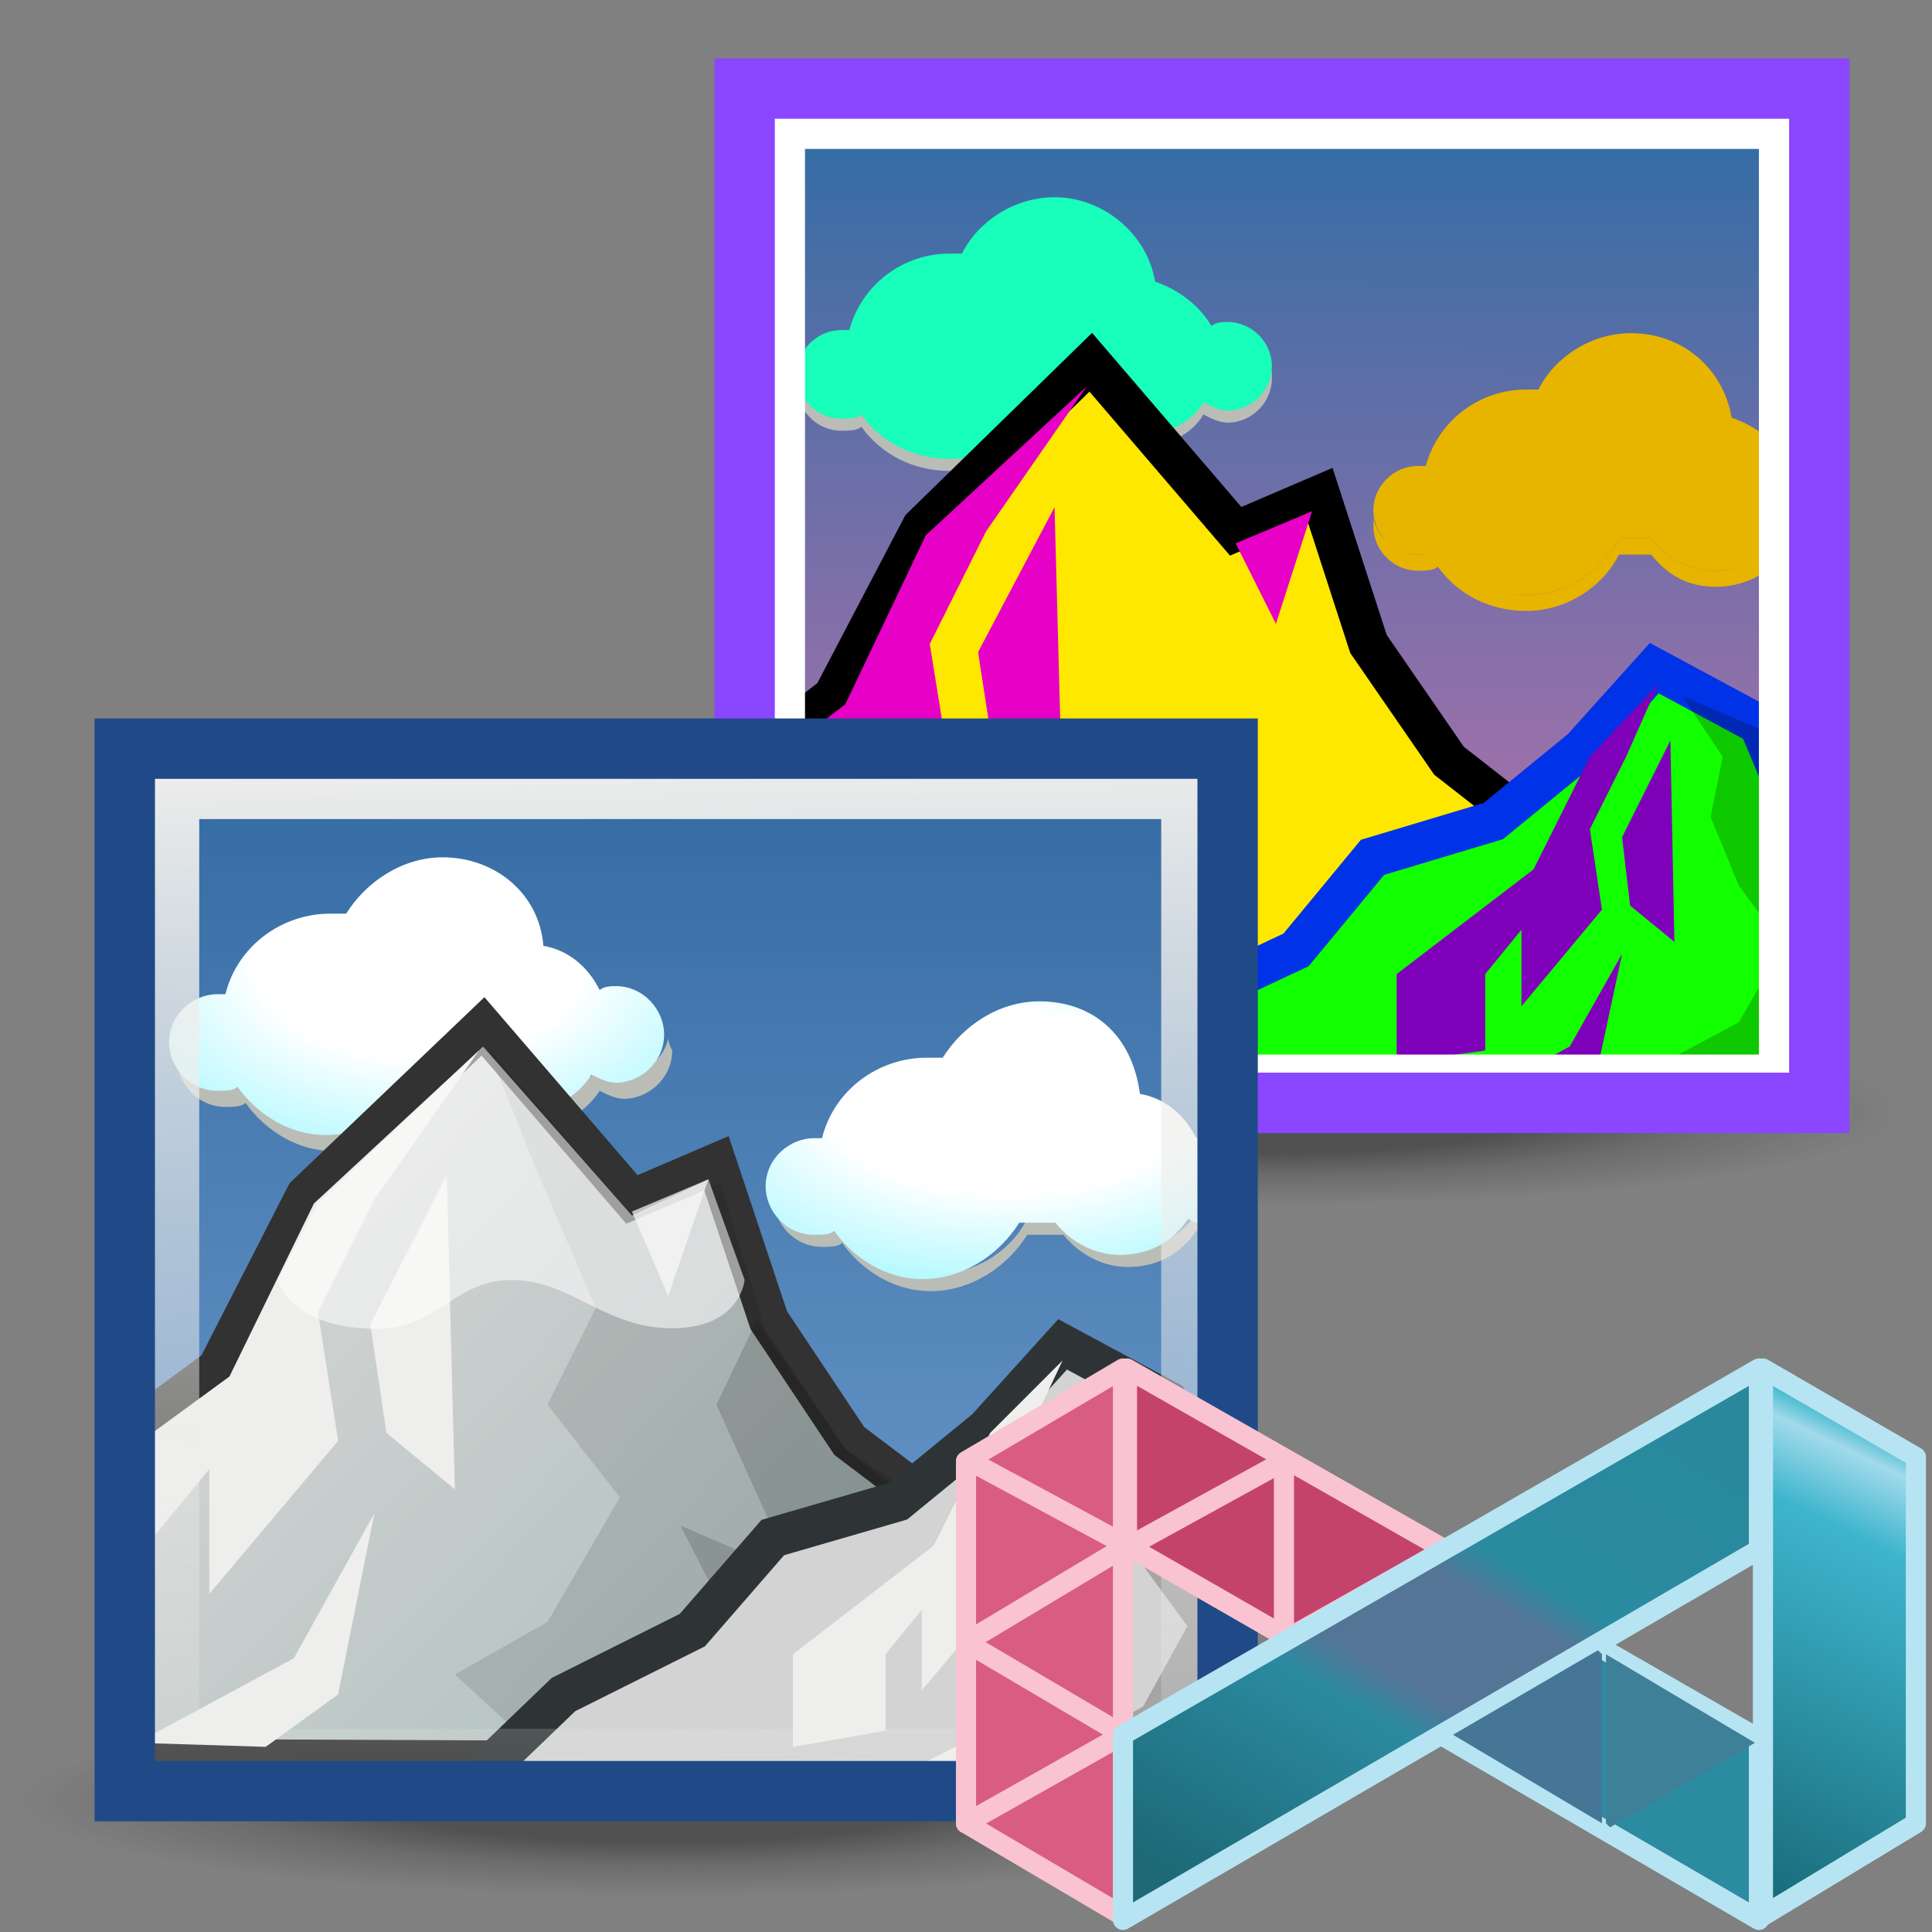 <?xml version="1.0" encoding="utf-8"?>
<!-- Generator: Adobe Illustrator 27.2.0, SVG Export Plug-In . SVG Version: 6.00 Build 0)  -->
<svg version="1.1"
	 id="svg22450" xmlns:cc="http://web.resource.org/cc/" xmlns:sodipodi="http://sodipodi.sourceforge.net/DTD/sodipodi-0.dtd" xmlns:svg="http://www.w3.org/2000/svg" xmlns:inkscape="http://www.inkscape.org/namespaces/inkscape" xmlns:dc="http://purl.org/dc/elements/1.1/" xmlns:rdf="http://www.w3.org/1999/02/22-rdf-syntax-ns#" inkscape:version="0.44" sodipodi:docname="file.svg" sodipodi:version="0.32"
	 xmlns="http://www.w3.org/2000/svg" xmlns:xlink="http://www.w3.org/1999/xlink" x="0px" y="0px" viewBox="0 0 48 48"
	 enable-background="new 0 0 48 48" xml:space="preserve">
<rect x="0" y="0" width="48" height="48" fill="#808080" stroke="none"/>
<g id="shadow">
	
		<radialGradient id="ellipse4613_00000050660823997170575590000013018025864392592045_" cx="-148.716" cy="36.346" r="8.698" gradientTransform="matrix(1.929 0 0 -0.287 303.376 55.163)" gradientUnits="userSpaceOnUse">
		<stop  offset="0.41" style="stop-color:#212121;stop-opacity:0.5"/>
		<stop  offset="0.65" style="stop-color:#212121;stop-opacity:0.21"/>
		<stop  offset="0.95" style="stop-color:#212121;stop-opacity:0"/>
	</radialGradient>
	
		<ellipse id="ellipse4613" fill="url(#ellipse4613_00000050660823997170575590000013018025864392592045_)" cx="16.5" cy="44.7" rx="16.1" ry="2.4"/>
</g>
<g id="shadow_00000000200789494919828610000016185268501231407232_">
	
		<radialGradient id="ellipse4613_00000121992047761942514630000011316774672493470095_" cx="-140.893" cy="95.926" r="8.467" gradientTransform="matrix(1.929 0 0 -0.287 303.376 55.163)" gradientUnits="userSpaceOnUse">
		<stop  offset="0.41" style="stop-color:#212121;stop-opacity:0.5"/>
		<stop  offset="0.65" style="stop-color:#212121;stop-opacity:0.21"/>
		<stop  offset="0.95" style="stop-color:#212121;stop-opacity:0"/>
	</radialGradient>
	
		<ellipse id="ellipse4613_00000111896284588520229130000010648763887652863637_" fill="url(#ellipse4613_00000121992047761942514630000011316774672493470095_)" cx="31.6" cy="27.6" rx="15.7" ry="2.3"/>
</g>
<sodipodi:namedview  bordercolor="#666666" borderopacity="1.0" id="base" inkscape:current-layer="layer1" inkscape:cx="24" inkscape:cy="24" inkscape:document-units="px" inkscape:grid-bbox="true" inkscape:pageopacity="0.0" inkscape:pageshadow="2" inkscape:window-height="539" inkscape:window-width="853" inkscape:window-x="284" inkscape:window-y="244" inkscape:zoom="7" pagecolor="#ffffff" showgrid="true">
	</sodipodi:namedview>
<g id="layer2" inkscape:groupmode="layer" inkscape:label="dalsi cipek">
</g>
<g id="layer1" inkscape:groupmode="layer" inkscape:label="cipek">
	
		<linearGradient id="rect5876_00000153697032871802476260000016139208644763906737_" gradientUnits="userSpaceOnUse" x1="-3.498" y1="55.11" x2="-3.481" y2="75.545" gradientTransform="matrix(1.141 0 0 -1.141 35.841 90.048)">
		<stop  offset="0" style="stop-color:#CF72AD"/>
		<stop  offset="1" style="stop-color:#376DA5"/>
	</linearGradient>
	
		<rect id="rect5876" x="18.5" y="2.3" fill-rule="evenodd" clip-rule="evenodd" fill="url(#rect5876_00000153697032871802476260000016139208644763906737_)" width="26.7" height="25.4"/>
	<path id="path5933" fill-rule="evenodd" clip-rule="evenodd" fill="#BABDB6" d="M31.6,9.2c-0.1,0.5-0.6,0.9-1.1,0.9
		c-0.2,0-0.4-0.1-0.6-0.2c-0.4,0.5-0.9,0.8-1.6,0.8c-0.7,0-1.2-0.3-1.6-0.8c-0.2,0-0.3,0-0.5,0c-0.1,0-0.2,0-0.3,0
		c-0.4,0.8-1.3,1.4-2.3,1.4c-0.9,0-1.7-0.5-2.2-1.1c-0.2,0.1-0.3,0.1-0.5,0.1c-0.5,0-1-0.4-1.1-0.9c0,0.1,0,0.1,0,0.2
		c0,0.6,0.5,1.1,1.1,1.1c0.2,0,0.4,0,0.5-0.1c0.5,0.7,1.3,1.1,2.2,1.1c1,0,1.9-0.6,2.3-1.4c0.1,0,0.2,0,0.3,0c0.2,0,0.3,0,0.5,0
		c0.4,0.5,0.9,0.8,1.6,0.8c0.7,0,1.3-0.3,1.6-0.8c0.2,0.1,0.4,0.2,0.6,0.2c0.6,0,1.1-0.5,1.1-1.1C31.6,9.3,31.6,9.3,31.6,9.2z"/>
	<path id="path5944" fill="#17FFBA" d="M26.2,4.9c-1,0-1.9,0.6-2.3,1.4c-0.1,0-0.2,0-0.3,0c-1.2,0-2.2,0.8-2.5,1.9
		c-0.1,0-0.1,0-0.2,0c-0.6,0-1.1,0.5-1.1,1.1c0,0.6,0.5,1.1,1.1,1.1c0.2,0,0.4,0,0.5-0.1c0.5,0.7,1.3,1.1,2.2,1.1
		c1,0,1.9-0.6,2.3-1.4c0.1,0,0.2,0,0.3,0c0.2,0,0.3,0,0.5,0c0.4,0.5,0.9,0.8,1.6,0.8c0.7,0,1.3-0.3,1.6-0.8c0.2,0.1,0.4,0.2,0.6,0.2
		c0.6,0,1.1-0.5,1.1-1.1c0-0.6-0.5-1.1-1.1-1.1c-0.1,0-0.3,0-0.4,0.1c-0.3-0.5-0.8-0.9-1.4-1.1C28.5,5.8,27.4,4.9,26.2,4.9z"/>
	<g id="g6156" transform="translate(-0.778,-4.722)">
		<path id="path5971" fill="#E7B400" d="M34.9,17.6c0,0.1,0,0.1,0,0.2c0,0.6,0.5,1.1,1.1,1.1c0.2,0,0.4,0,0.5-0.1
			c0.5,0.7,1.3,1.1,2.2,1.1c1,0,1.9-0.6,2.3-1.4c0.1,0,0.2,0,0.3,0c0.2,0,0.3,0,0.5,0c0.4,0.5,0.9,0.8,1.6,0.8
			c0.7,0,1.3-0.3,1.6-0.8c0.1,0.1,0.3,0.1,0.4,0.1v-0.4c-0.1,0-0.3-0.1-0.4-0.1c-0.4,0.5-0.9,0.8-1.6,0.8c-0.7,0-1.2-0.3-1.6-0.8
			c-0.2,0-0.3,0-0.5,0c-0.1,0-0.2,0-0.3,0c-0.4,0.8-1.3,1.4-2.3,1.4c-0.9,0-1.7-0.5-2.2-1.1c-0.2,0.1-0.3,0.1-0.5,0.1
			C35.5,18.5,35,18.1,34.9,17.6z"/>
		<path id="path5973" fill="#E7B400" d="M41.3,13c-1,0-1.9,0.6-2.3,1.4c-0.1,0-0.2,0-0.3,0c-1.2,0-2.2,0.8-2.5,1.9
			c-0.1,0-0.1,0-0.2,0c-0.6,0-1.1,0.5-1.1,1.1c0,0.6,0.5,1.1,1.1,1.1c0.2,0,0.4,0,0.5-0.1c0.5,0.7,1.3,1.1,2.2,1.1
			c1,0,1.9-0.6,2.3-1.4c0.1,0,0.2,0,0.3,0c0.2,0,0.3,0,0.5,0c0.4,0.5,0.9,0.8,1.6,0.8c0.7,0,1.3-0.3,1.6-0.8
			c0.1,0.1,0.3,0.1,0.5,0.2v-2.2c-0.1,0-0.2,0-0.3,0.1c-0.3-0.5-0.8-0.9-1.4-1.1C43.6,13.9,42.6,13,41.3,13z"/>
	</g>
	<path id="path6027" sodipodi:nodetypes="ccccccccccccc" fill="#FFE800" stroke="#000000" stroke-miterlimit="10" d="M27.1,9
		l-4.2,4.1l-2.2,4.2L18.5,19v7.7l22,0.1l0.1-3.4l-1.4-2L36,18.9l-2-2.9l-1.2-3.7l-2.1,0.9L27.1,9z"/>
	<path id="path6029" fill-rule="evenodd" clip-rule="evenodd" fill="#E700C6" d="M27,9.6l-4,3.7L21,17.5l-2.5,1.9v5.1l0.6-0.1v-2.9
		l1.4-1.7l0,3l3.1-3.7l-0.5-3.1l1.4-2.8L27,9.6z"/>
	<path id="path6031" fill-rule="evenodd" clip-rule="evenodd" fill="#E700C6" d="M26.2,12.6l-1.9,3.6l0.4,2.6l1.7,1.3L26.2,12.6z"/>
	<path id="path6033" fill-rule="evenodd" clip-rule="evenodd" fill="#E700C6" d="M18.8,26.3l3.8-2l2-3.5l-0.9,4.4l-1.7,1.3
		L18.8,26.3z"/>
	<path id="path6049" fill-rule="evenodd" clip-rule="evenodd" fill="#12FF00" stroke="#0033E7" d="M41.1,16.6l-1.8,2l-2.2,1.8
		l-3,0.9l-1.9,2.3l-3.2,1.5l-2.5,2.5l18.5,0v-6.3L45,21.1L43.7,18L41.1,16.6z"/>
	<path id="path6051" sodipodi:nodetypes="ccccccccccccc" fill-rule="evenodd" clip-rule="evenodd" fill="#7F00B9" d="M41.2,17
		l-1.7,1.8l-1.4,2.8l-3.4,2.6v2.2l2.2-0.3v-1.9l0.9-1.1l0,1.9l2-2.4l-0.3-2l0.9-1.8L41.2,17z"/>
	<path id="path6053" fill-rule="evenodd" clip-rule="evenodd" fill="#7F00B9" d="M41.5,18.4l-1.2,2.4l0.2,1.7l1.1,0.9L41.5,18.4z"/>
	<path id="path6055" fill-rule="evenodd" clip-rule="evenodd" fill="#7F00B9" d="M36.6,27.3l2.4-1.3l1.3-2.3l-0.6,2.8l-1.1,0.8
		L36.6,27.3z"/>
	<path id="path6057" fill-rule="evenodd" clip-rule="evenodd" fill-opacity="0.216" d="M41.8,17.3l1,1.5l-0.3,1.5l0.7,1.7l1.1,1.5
		l-1.1,1.9l-1.5,0.8l0.9,0.7l0.2,0.5h2.5v-5.8l-0.4-0.4l-1.2-3.1L41.8,17.3z"/>
	<rect id="rect5886" x="19.5" y="3.2" fill="none" stroke="#FFFFFF" stroke-miterlimit="10" width="24.7" height="23.5"/>
	
		<rect id="rect6146" x="18.5" y="2.2" fill="none" stroke="#8A47FF" stroke-width="1.5" stroke-linecap="round" width="26.7" height="25.2"/>
	<path id="path6170" fill-rule="evenodd" clip-rule="evenodd" fill="#E700C6" d="M30.7,13.5l1.9-0.8l-0.9,2.8L30.7,13.5z"/>
</g>
<g id="layer1_00000015314950478411712710000005775193037526643368_" inkscape:groupmode="layer" inkscape:label="cipek">
	
		<linearGradient id="rect5876_00000052099267301859496520000012087476536192091297_" gradientUnits="userSpaceOnUse" x1="-16.64" y1="40.2" x2="-16.621" y2="61.192" gradientTransform="matrix(1.141 0 0 -1.141 35.841 90.048)">
		<stop  offset="0" style="stop-color:#729FCF"/>
		<stop  offset="1" style="stop-color:#376DA5"/>
	</linearGradient>
	
		<rect id="rect5876_00000050629864253912652960000014310212432268472992_" x="3.2" y="18.6" fill-rule="evenodd" clip-rule="evenodd" fill="url(#rect5876_00000052099267301859496520000012087476536192091297_)" width="27.4" height="26"/>
	
		<path id="path5933_00000106857733017559866940000015824625718117994937_" fill-rule="evenodd" clip-rule="evenodd" fill="#BABDB6" d="
		M16.6,25.8c-0.1,0.5-0.6,0.9-1.1,0.9c-0.2,0-0.4-0.1-0.6-0.2c-0.4,0.5-1,0.9-1.7,0.9c-0.7,0-1.3-0.3-1.6-0.8c-0.2,0-0.3,0-0.5,0
		c-0.1,0-0.2,0-0.4,0C10.2,27.4,9.3,28,8.3,28c-0.9,0-1.7-0.5-2.2-1.2C5.9,26.9,5.8,27,5.6,27c-0.6,0-1-0.4-1.2-0.9
		c0,0.1,0,0.1,0,0.2c0,0.6,0.5,1.2,1.2,1.2c0.2,0,0.4,0,0.5-0.1c0.5,0.7,1.3,1.2,2.2,1.2c1,0,1.9-0.6,2.4-1.4c0.1,0,0.2,0,0.4,0
		c0.2,0,0.3,0,0.5,0c0.4,0.5,1,0.8,1.6,0.8c0.7,0,1.3-0.3,1.7-0.9c0.2,0.1,0.4,0.2,0.6,0.2c0.6,0,1.2-0.5,1.2-1.2
		C16.6,25.9,16.6,25.8,16.6,25.8z"/>
	
		<radialGradient id="path5944_00000056414447691661015610000011597962779694481837_" cx="-62.532" cy="-43.938" r="6.101" gradientTransform="matrix(1.346 -2.037844e-02 -1.240667e-02 -0.82 94.115 -13.511)" gradientUnits="userSpaceOnUse">
		<stop  offset="0" style="stop-color:#FFFFFF"/>
		<stop  offset="0.5" style="stop-color:#FFFFFF"/>
		<stop  offset="1" style="stop-color:#B6F9FF"/>
	</radialGradient>
	
		<path id="path5944_00000090296990387616666190000012065427049615838117_" fill-rule="evenodd" clip-rule="evenodd" fill="url(#path5944_00000056414447691661015610000011597962779694481837_)" d="
		M11,21.3c-1,0-1.9,0.6-2.4,1.4c-0.1,0-0.2,0-0.4,0c-1.2,0-2.3,0.8-2.6,2c-0.1,0-0.1,0-0.2,0c-0.6,0-1.2,0.5-1.2,1.2
		c0,0.6,0.5,1.2,1.2,1.2c0.2,0,0.4,0,0.5-0.1c0.5,0.7,1.3,1.2,2.2,1.2c1,0,1.9-0.6,2.4-1.4c0.1,0,0.2,0,0.4,0c0.2,0,0.3,0,0.5,0
		c0.4,0.5,1,0.8,1.6,0.8c0.7,0,1.3-0.3,1.7-0.9c0.2,0.1,0.4,0.2,0.6,0.2c0.6,0,1.2-0.5,1.2-1.2c0-0.6-0.5-1.2-1.2-1.2
		c-0.1,0-0.3,0-0.4,0.1c-0.3-0.6-0.8-1-1.4-1.1C13.4,22.2,12.3,21.3,11,21.3z"/>
	<g id="g6156_00000060018220570588684450000001562816844729232310_" transform="translate(-0.778,-4.722)">
		
			<path id="path5971_00000145050385885832130280000011115938850991151507_" fill-rule="evenodd" clip-rule="evenodd" fill="#BABDB6" d="
			M20,34.3c0,0.1,0,0.1,0,0.2c0,0.6,0.5,1.2,1.2,1.2c0.2,0,0.4,0,0.5-0.1c0.5,0.7,1.3,1.2,2.2,1.2c1,0,1.9-0.6,2.4-1.4
			c0.1,0,0.2,0,0.4,0c0.2,0,0.3,0,0.5,0c0.4,0.5,1,0.8,1.6,0.8c0.7,0,1.3-0.3,1.7-0.9c0.1,0.1,0.3,0.1,0.4,0.1v-0.4
			c-0.2,0-0.3-0.1-0.4-0.1c-0.4,0.5-1,0.9-1.7,0.9c-0.7,0-1.3-0.3-1.6-0.8c-0.2,0-0.3,0-0.5,0c-0.1,0-0.2,0-0.4,0
			c-0.4,0.8-1.3,1.4-2.4,1.4c-0.9,0-1.7-0.5-2.2-1.2c-0.2,0.1-0.3,0.1-0.5,0.1C20.6,35.2,20.1,34.8,20,34.3z"/>
		
			<radialGradient id="path5973_00000075884719806763655950000001034551192225332644_" cx="-78.521" cy="-72.53" r="6.101" gradientTransform="matrix(1.454 3.531329e-03 1.775414e-03 -0.731 140.09 -20.604)" gradientUnits="userSpaceOnUse">
			<stop  offset="0" style="stop-color:#FFFFFF"/>
			<stop  offset="0.5" style="stop-color:#FFFFFF"/>
			<stop  offset="1" style="stop-color:#B6F9FF"/>
		</radialGradient>
		
			<path id="path5973_00000113344106517133005790000010871681214513199757_" fill-rule="evenodd" clip-rule="evenodd" fill="url(#path5973_00000075884719806763655950000001034551192225332644_)" d="
			M26.6,29.6c-1,0-1.9,0.6-2.4,1.4c-0.1,0-0.2,0-0.4,0c-1.2,0-2.3,0.8-2.6,2c-0.1,0-0.1,0-0.2,0c-0.6,0-1.2,0.5-1.2,1.2
			c0,0.6,0.5,1.2,1.2,1.2c0.2,0,0.4,0,0.5-0.1c0.5,0.7,1.3,1.2,2.2,1.2c1,0,1.9-0.6,2.4-1.4c0.1,0,0.2,0,0.4,0c0.2,0,0.3,0,0.5,0
			c0.4,0.5,1,0.8,1.6,0.8c0.7,0,1.3-0.3,1.7-0.9c0.1,0.1,0.3,0.1,0.5,0.2v-2.3c-0.1,0-0.2,0-0.3,0.1c-0.3-0.6-0.8-1-1.4-1.1
			C28.9,30.4,27.9,29.6,26.6,29.6z"/>
	</g>
	
		<linearGradient id="path6027_00000176751019689604046660000006537116747782804149_" gradientUnits="userSpaceOnUse" x1="5.88" y1="18.141" x2="20.145" y2="4.451" gradientTransform="matrix(1 0 0 -1 0 50)">
		<stop  offset="0" style="stop-color:#D3D3D3"/>
		<stop  offset="1" style="stop-color:#A8BEBB"/>
	</linearGradient>
	
		<path id="path6027_00000165945658027922153940000015886443353439958931_" sodipodi:nodetypes="ccccccccccccc" fill-rule="evenodd" clip-rule="evenodd" fill="url(#path6027_00000176751019689604046660000006537116747782804149_)" stroke="#323232" stroke-width="1" d="
		M12,25.5l-4.4,4.2L5.4,34l-2.3,1.7v8l22.6,0.1l0.1-3.5l-1.4-2l-3.3-2.5l-2-3l-1.3-3.9l-2.1,0.9L12,25.5z"/>
	
		<path id="path6029_00000170242044247788277270000007996453186548536973_" fill-rule="evenodd" clip-rule="evenodd" fill="#EEEEEC" d="
		M11.9,26.1l-4.1,3.8l-2.1,4.3l-2.6,1.9v5.2l0.7-0.1v-3l1.4-1.7l0,3.1l3.2-3.8l-0.5-3.2l1.4-2.8L11.9,26.1z"/>
	
		<path id="path6031_00000062182376712888398650000013794687405751763884_" fill-rule="evenodd" clip-rule="evenodd" fill="#EEEEEC" d="
		M11.1,29.2l-1.9,3.7l0.4,2.7l1.7,1.4L11.1,29.2z"/>
	
		<path id="path6033_00000145026590461013004330000012038663894365265792_" fill-rule="evenodd" clip-rule="evenodd" fill="#EEEEEC" d="
		M3.4,43.3l3.9-2.1l2-3.6l-0.9,4.5l-1.8,1.3L3.4,43.3z"/>
	
		<path id="path6035_00000026155753532022264910000007792967983075012795_" sodipodi:nodetypes="ccccccccccccccccc" fill-rule="evenodd" clip-rule="evenodd" fill-opacity="0.111" d="
		M12.1,26l1.2,3l1.5,3.5l-1.2,2.4l1.8,2.3l-1.8,3.1l-2.3,1.3l1.3,1.2l0.4,0.7l12.4,0l0.1-2.9l-1.9-2.9l-2.6-1.7l-2-3l-1.1-3.6
		l-2.2,0.8L12.1,26z"/>
	
		<path id="path6037_00000170246919002965884310000008405592961157500837_" sodipodi:nodetypes="ccccccccccc" fill-rule="evenodd" clip-rule="evenodd" fill-opacity="0.154" d="
		M15.2,43.3l1.3-2l2-0.3l-1.6-3.1l2.8,1.2l-1.9-4.2l1-2.1L21,36l1.3,1l3.2,6.6L15.2,43.3z"/>
	
		<path id="path6049_00000044162946249615923840000014145919437904524459_" fill-rule="evenodd" clip-rule="evenodd" fill="#D3D3D3" stroke="#2E3436" d="
		M26.4,33.4l-1.9,2.1l-2.2,1.8l-3.1,0.9l-2,2.3L14,42.1l-2.6,2.5l19,0v-6.5L30.4,38L29,34.8L26.4,33.4z"/>
	
		<path id="path6051_00000101090463163854689310000014108236663301732018_" sodipodi:nodetypes="ccccccccccccc" fill-rule="evenodd" clip-rule="evenodd" fill="#EEEEEC" d="
		M26.4,33.8l-1.8,1.8l-1.4,2.8l-3.5,2.7v2.3L22,43v-1.9l0.9-1.1l0,2l2.1-2.5l-0.3-2.1l0.9-1.9L26.4,33.8z"/>
	
		<path id="path6053_00000157993809489082696130000013980634154263180444_" fill-rule="evenodd" clip-rule="evenodd" fill="#EEEEEC" d="
		M26.8,35.2l-1.2,2.4l0.2,1.8l1.1,0.9L26.8,35.2z"/>
	
		<path id="path6055_00000043424330212456426030000000737870937416436866_" fill-rule="evenodd" clip-rule="evenodd" fill="#EEEEEC" d="
		M21.8,44.4l2.5-1.3l1.3-2.4L25,43.6l-1.2,0.9L21.8,44.4z"/>
	
		<path id="path6057_00000061454674106332103970000012435332991825389744_" fill-rule="evenodd" clip-rule="evenodd" fill-opacity="0.216" d="
		M27.1,34.1l1,1.5l-0.4,1.6l0.7,1.7l1.1,1.5l-1.1,2l-1.5,0.8l0.9,0.8l0.2,0.5h2.6v-6L30.1,38l-1.3-3.2L27.1,34.1z"/>
	
		<linearGradient id="rect5886_00000062185057776932040560000010841738522586830226_" gradientUnits="userSpaceOnUse" x1="-20.338" y1="66.274" x2="-19.898" y2="40.9" gradientTransform="matrix(1.159 0 0 -1.159 40.191 95.569)">
		<stop  offset="0" style="stop-color:#EEEEEC"/>
		<stop  offset="1" style="stop-color:#EEEEEC;stop-opacity:0"/>
	</linearGradient>
	
		<rect id="rect5886_00000121280893015201640990000012693754153854318013_" x="4.2" y="19.6" fill="none" stroke="url(#rect5886_00000062185057776932040560000010841738522586830226_)" stroke-width="1.5" stroke-linecap="round" width="25.4" height="24.1"/>
	
		<rect id="rect6146_00000070811191799930172080000003637217545593795730_" x="3.1" y="18.6" fill="none" stroke="#204A87" stroke-width="1.5" stroke-linecap="round" width="27.4" height="25.9"/>
	
		<path id="path6170_00000178190213968133845410000018028277348112174229_" fill-rule="evenodd" clip-rule="evenodd" fill="#EEEEEC" fill-opacity="0.75" d="
		M15.7,30.1l1.9-0.8l-1,2.9L15.7,30.1z"/>
	
		<path id="path6172_00000067214886048148599310000002238456318984494508_" sodipodi:nodetypes="ccccccsssc" fill-rule="evenodd" clip-rule="evenodd" fill="#FFFFFF" fill-opacity="0.543" d="
		M6.9,31.8l1-1.9L12,26l3.7,4.2l1.9-0.9l0.9,2.5c0,0-0.1,1.2-1.8,1.2c-1.7,0-2.5-1.2-4-1.2s-1.9,1.4-3.7,1.2
		C7.3,32.9,6.9,31.9,6.9,31.8z"/>
</g>
<g id="layer1_00000019674471670430504870000002551842730279824032_" inkscape:groupmode="layer" inkscape:label="Layer 1">
	
		<path id="path962" fill-rule="evenodd" clip-rule="evenodd" fill="#D95C84" stroke="#F9C3D1" stroke-width="0.5" stroke-linecap="round" stroke-linejoin="round" d="
		M27.9,47.6V34L24,36.3v9L27.9,47.6z"/>
	
		<path id="path1095" fill-rule="evenodd" clip-rule="evenodd" fill="#C4436C" stroke="#F9C3D1" stroke-width="0.5" stroke-linecap="round" stroke-linejoin="round" d="
		M28,34l7.9,4.5l-3.9,2.2l-4-2.3V34z"/>
	
		<path id="path1292" sodipodi:nodetypes="ccccc" fill-rule="evenodd" clip-rule="evenodd" fill="#2B8BA1" stroke="#B7E4F2" stroke-width="0.5" stroke-linecap="round" stroke-linejoin="round" d="
		M35.8,43.1l3.9-2.2l4,2.3l0,4.5L35.8,43.1z"/>
	
		<linearGradient id="path1337_00000013189216356329412550000008045567482544736928_" gradientUnits="userSpaceOnUse" x1="37.539" y1="33.108" x2="32.594" y2="22.775" gradientTransform="matrix(1.035 0 0 -1.035 8.56 70.344)">
		<stop  offset="0" style="stop-color:#4CBCD0"/>
		<stop  offset="5.076862e-02" style="stop-color:#A1DAEB"/>
		<stop  offset="0.203" style="stop-color:#3EB5CD"/>
		<stop  offset="1" style="stop-color:#186977"/>
	</linearGradient>
	
		<path id="path1337" sodipodi:nodetypes="ccccc" fill-rule="evenodd" clip-rule="evenodd" fill="url(#path1337_00000013189216356329412550000008045567482544736928_)" stroke="#B7E4F2" stroke-width="0.5" stroke-linecap="round" stroke-linejoin="round" d="
		M43.8,34l3.8,2.2v9.1l-3.8,2.3L43.8,34z"/>
	<path id="path1894" fill="none" stroke="#F9C3D1" stroke-width="0.5" stroke-linecap="round" stroke-linejoin="round" d="
		M27.9,38.5l4-2.2l0,4.5"/>
	
		<path id="path1939" sodipodi:nodetypes="ccccc" fill="none" stroke="#F9C3D1" stroke-width="0.5" stroke-linecap="round" stroke-linejoin="round" d="
		M24.1,36.3l3.9,2.1L24,40.8l3.9,2.3L24,45.3"/>
	
		<linearGradient id="path1247_00000096034963049285965660000007499862005880576936_" gradientUnits="userSpaceOnUse" x1="22.265" y1="21.535" x2="30.462" y2="35.568" gradientTransform="matrix(1.035 0 0 -1.035 8.56 70.344)">
		<stop  offset="0" style="stop-color:#1D6977"/>
		<stop  offset="0.355" style="stop-color:#2B8AA0"/>
		<stop  offset="0.422" style="stop-color:#547596"/>
		<stop  offset="0.587" style="stop-color:#547596"/>
		<stop  offset="0.647" style="stop-color:#2A8AA0"/>
		<stop  offset="1" style="stop-color:#29889C"/>
	</linearGradient>
	
		<path id="path1247" fill-rule="evenodd" clip-rule="evenodd" fill="url(#path1247_00000096034963049285965660000007499862005880576936_)" stroke="#B7E4F2" stroke-width="0.5" stroke-linecap="round" stroke-linejoin="round" d="
		M27.9,43.1L43.7,34v4.5l-15.8,9.2V43.1z"/>
	<path id="path24792" sodipodi:nodetypes="ccccc" fill-rule="evenodd" clip-rule="evenodd" fill="#457696" d="M36.1,43.1l3.6-2.1
		l0.1,0.1l0,4.2L36.1,43.1z"/>
	<path id="path25154" fill-rule="evenodd" clip-rule="evenodd" fill="#3E8098" d="M39.9,41.1l0,4.2l0.1,0.1l3.6-2.1L39.9,41.1z"/>
</g>
</svg>
